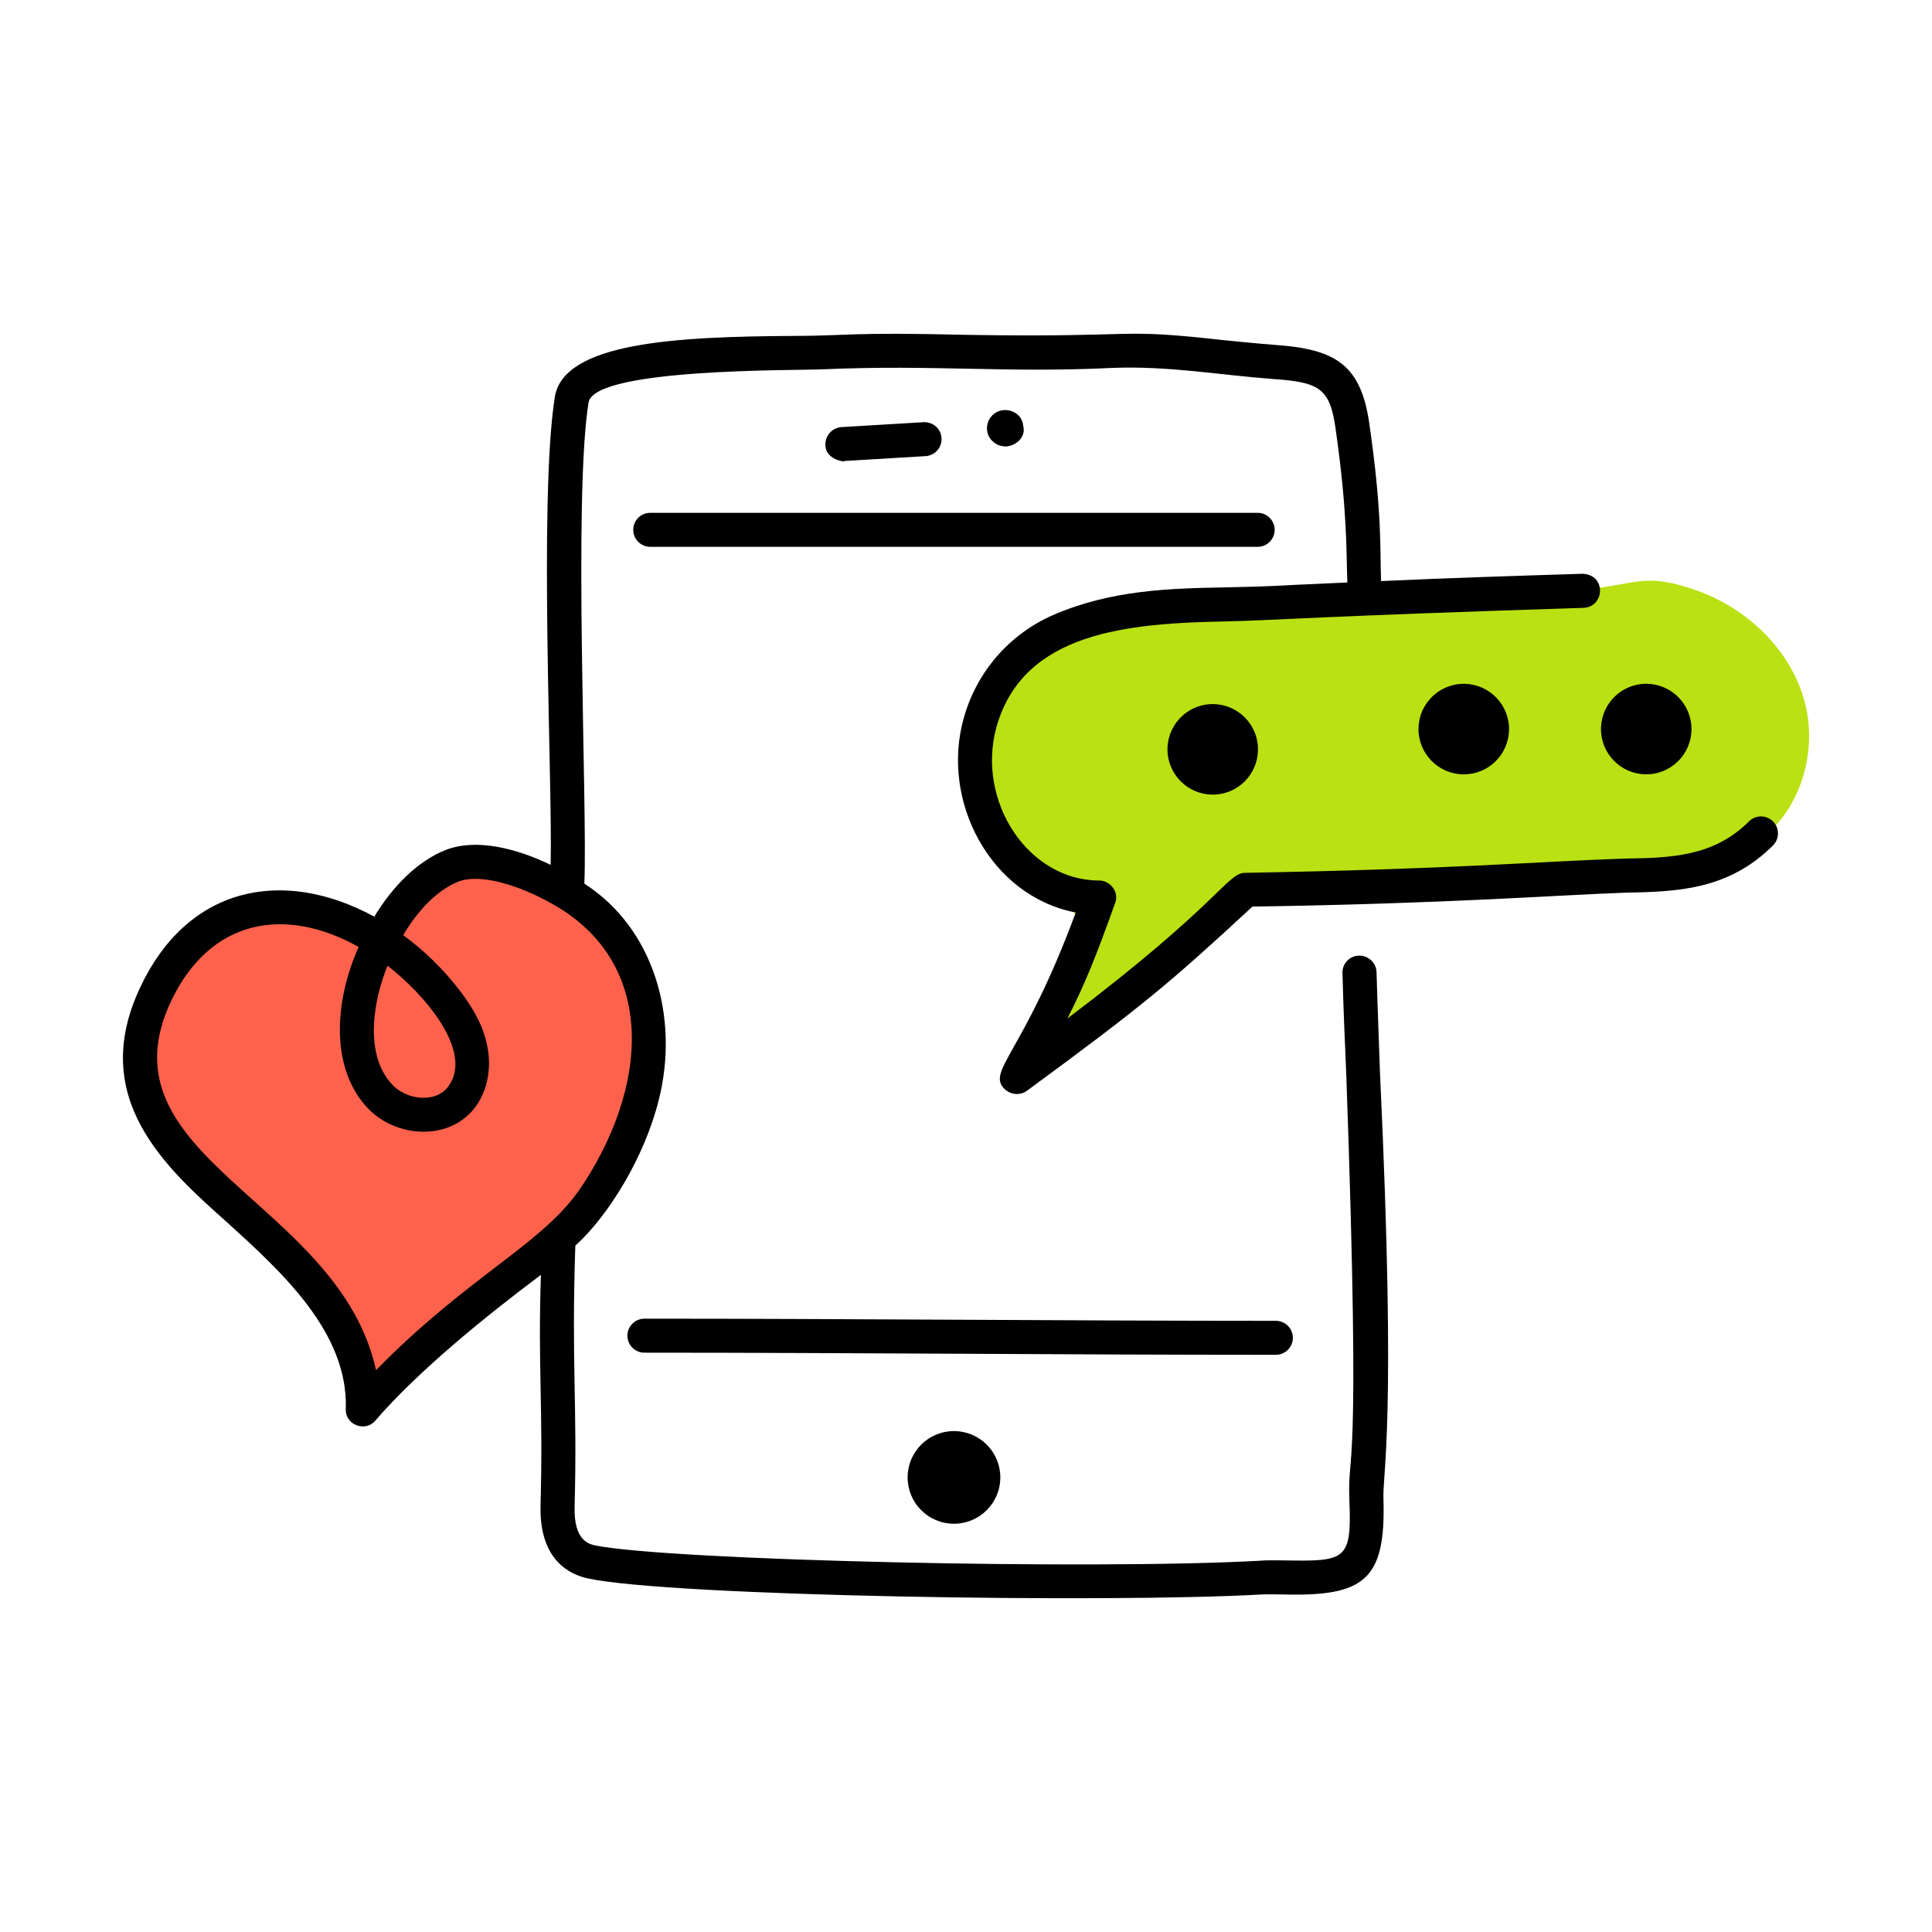 <svg xmlns="http://www.w3.org/2000/svg" enable-background="new 0 0 55 55" viewBox="0 0 55 55">
    <path fill="#bae113" d="M34.504,17.429c-1.754,0.08-3.584,0.489-4.881,1.672     c-1.298,1.182-1.853,3.3-0.86,4.748c0.383,0.559,0.947,0.966,1.39,1.479     c0.443,0.512,0.77,1.222,0.542,1.86c-0.176,0.491-0.64,0.825-0.866,1.294     c-0.226,0.47,0.034,1.236,0.545,1.135c0.198-0.039,0.346-0.198,0.482-0.347     c1.834-1.991,5.004-4.403,7.841-4.191c1.428,0.107,2.779-0.172,4.213-0.146     c1.673,0.03,2.38-0.018,4.049-0.142c1.029-0.077,2.099-0.197,2.966-0.757     c1.292-0.834,1.849-2.578,1.448-4.063c-0.4-1.485-1.646-2.665-3.099-3.17     c-1.392-0.484-1.597-0.204-2.992-0.034c-1.165,0.142-2.416-0.026-3.616,0.018     c-2.866,0.104-5.733,0.207-8.599,0.311c-1.146,0.041-2.223,0.55-3.172,1.193     c-2.613,1.771-2.415,5.437-0.323,5.805L34.504,17.429z"/>
    <path fill="#ff624c" d="M10.326,39.194c0.55,0.356,1.27-0.122,1.663-0.507     c0.836-0.82,2.115-1.175,4.394-3.818c4.38-5.081,1.663-10.353-2.529-10.122     c-0.575,0.032-1.145,0.171-1.664,0.423c-0.566,0.275-0.75,0.855-1.283,1.154     c-0.632,0.355-1.405,0.013-2.118-0.123c-1.473-0.282-3.065,0.445-3.888,1.699     c-0.823,1.254-0.875,2.951-0.206,4.293c1.178,2.365,4.229,3.479,5.075,5.982     C9.897,38.548,9.994,38.979,10.326,39.194z"/>
    <path d="M25.838 42.059c0 .729.59 1.319 1.319 1.319.729 0 1.32-.591 1.32-1.319 0-.729-.591-1.319-1.32-1.319C26.428 40.74 25.838 41.33 25.838 42.059zM26.349 12.985c.266-.016.47-.245.454-.512-.015-.266-.235-.464-.512-.454l-2.337.14c-.218.013-.401.171-.445.386-.121.589.682.617.503.58L26.349 12.985zM28.604 12.711c.307 0 .616-.263.524-.594-.033-.373-.458-.541-.752-.386-.352.176-.416.75.069.95C28.545 12.7 28.703 12.73 28.604 12.711zM36.805 38.085c0-.267-.217-.484-.484-.484-5.911 0-11.994-.061-17.976-.061-.267 0-.484.217-.484.484s.217.484.484.484c5.913 0 12.004.061 17.976.061C36.588 38.568 36.805 38.352 36.805 38.085zM18.027 15.083c0 .267.217.484.484.484h17.292c.267 0 .484-.217.484-.484s-.217-.484-.484-.484H18.511C18.244 14.599 18.027 14.815 18.027 15.083z"/>
    <path d="M49.79,23.383c-1.01,1.01-2.238,1.039-3.544,1.059   c-2.381,0.079-4.811,0.299-10.801,0.406c-0.509,0-0.695,0.849-5.059,4.148   c0.524-1.03,0.802-1.742,1.356-3.277c0.13-0.324-0.135-0.653-0.455-0.653   c-2.011,0-3.5-2.249-2.921-4.366c0.763-2.711,3.729-2.957,6.544-3.01   c1.345-0.029,2.557-0.144,10.167-0.386c0.609-0.023,0.66-0.946-0.029-0.97   c-1.881,0.059-3.801,0.119-5.732,0.208c-0.033-0.941,0.034-1.93-0.336-4.495   c-0.241-1.658-0.954-2.106-2.664-2.227c-0.514-0.04-1.009-0.089-1.504-0.139   c-3.122-0.35-2.19-0.067-7.267-0.148c-3.46-0.083-3.414,0.03-4.97,0.03   c-3.297,0.02-6.534,0.178-6.781,1.742c-0.461,2.931-0.058,11.078-0.119,13.315   c-0.961-0.465-2.109-0.762-2.98-0.426c-0.812,0.317-1.525,1.049-2.039,1.901   c-2.635-1.431-5.328-0.838-6.663,2.01c-1.495,3.158,0.723,5.138,2.505,6.722   c1.539,1.401,3.414,3.11,3.346,5.277c-0.023,0.473,0.568,0.671,0.842,0.337   c1.214-1.407,3.102-2.941,4.712-4.148c-0.087,2.708,0.068,3.687-0.01,6.564   c-0.04,1.554,0.831,1.97,1.356,2.079c2.349,0.507,14.815,0.704,19.176,0.455   c0.178-0.01,0.396,0,0.624,0c2.295,0.059,2.901-0.42,2.841-2.673   c-0.04-0.827,0.379-2.005-0.099-12.157c-0.029-0.931-0.069-1.802-0.099-2.891   c-0.01-0.267-0.247-0.475-0.495-0.465c-0.267,0-0.485,0.228-0.475,0.495   c0.029,1.099,0.069,1.97,0.109,2.901c0.432,12.124,0.021,10.488,0.089,12.147   c0.067,1.674-0.123,1.704-1.851,1.673c-0.257,0-0.495-0.01-0.703,0.01   c-4.795,0.266-16.769-0.006-18.919-0.436c-0.168-0.04-0.613-0.129-0.584-1.109   c0.079-2.999-0.092-4.027,0.02-7.425c0.941-0.85,1.966-2.509,2.376-4.148   c0.594-2.367-0.151-4.894-2.119-6.158c0.093-2.179-0.319-10.959,0.119-13.692   c0.145-0.992,5.918-0.911,6.673-0.95c3.195-0.138,5.182,0.11,8.247-0.04   c1.596-0.06,2.991,0.197,4.573,0.317c1.297,0.091,1.609,0.252,1.772,1.396   c0.347,2.432,0.303,3.533,0.337,4.396c-2.711,0.116-1.77,0.102-3.465,0.139   c-1.594,0.03-3.257,0.069-4.921,0.792c-1.237,0.544-2.168,1.614-2.534,2.93   c-0.667,2.355,0.756,5.067,3.188,5.534c-1.508,4.083-2.585,4.532-1.999,5.049   c0.197,0.159,0.446,0.148,0.604,0.03c3.317-2.435,4.059-3.059,6.425-5.247   c5.643-0.086,8.686-0.33,10.613-0.396c1.435-0.03,2.92-0.059,4.207-1.346   c0.188-0.188,0.188-0.495,0-0.683C50.285,23.195,49.978,23.195,49.79,23.383z    M11.032,27.492c0.996,0.763,2.473,2.422,1.732,3.435   c-0.367,0.503-1.232,0.381-1.624-0.079   C10.385,30.009,10.608,28.539,11.032,27.492z M16.457,33.927   c-0.01,0-0.01,0.01-0.01,0.01c-1.101,1.527-3.178,2.448-5.742,5.069   c-1.055-4.812-7.927-6.043-5.841-10.494c1.123-2.372,3.264-2.72,5.346-1.554   c-0.665,1.48-0.828,3.371,0.208,4.534c0.798,0.909,2.401,1.028,3.138-0.01   c0.347-0.485,0.455-1.168,0.287-1.831c-0.148-0.614-0.495-1.109-0.772-1.475   c-0.466-0.604-1.01-1.129-1.594-1.554c0.416-0.703,0.97-1.287,1.574-1.525   c0.644-0.247,1.772,0.129,2.634,0.614C18.761,27.4,18.478,31.001,16.457,33.927z   "/>
    <path d="M33.24 21.436c.057.709.679 1.238 1.388 1.181s1.238-.679 1.18-1.388c-.057-.709-.679-1.238-1.388-1.181C33.711 20.106 33.182 20.727 33.24 21.436zM40.386 20.859c.058.709.679 1.238 1.388 1.181.71-.057 1.238-.679 1.181-1.388-.058-.709-.679-1.238-1.388-1.181S40.328 20.15 40.386 20.859zM46.969 22.039c.709-.057 1.237-.679 1.18-1.388-.058-.709-.679-1.238-1.388-1.181-.709.057-1.237.679-1.18 1.388C45.638 21.568 46.26 22.097 46.969 22.039z"/>
</svg>
